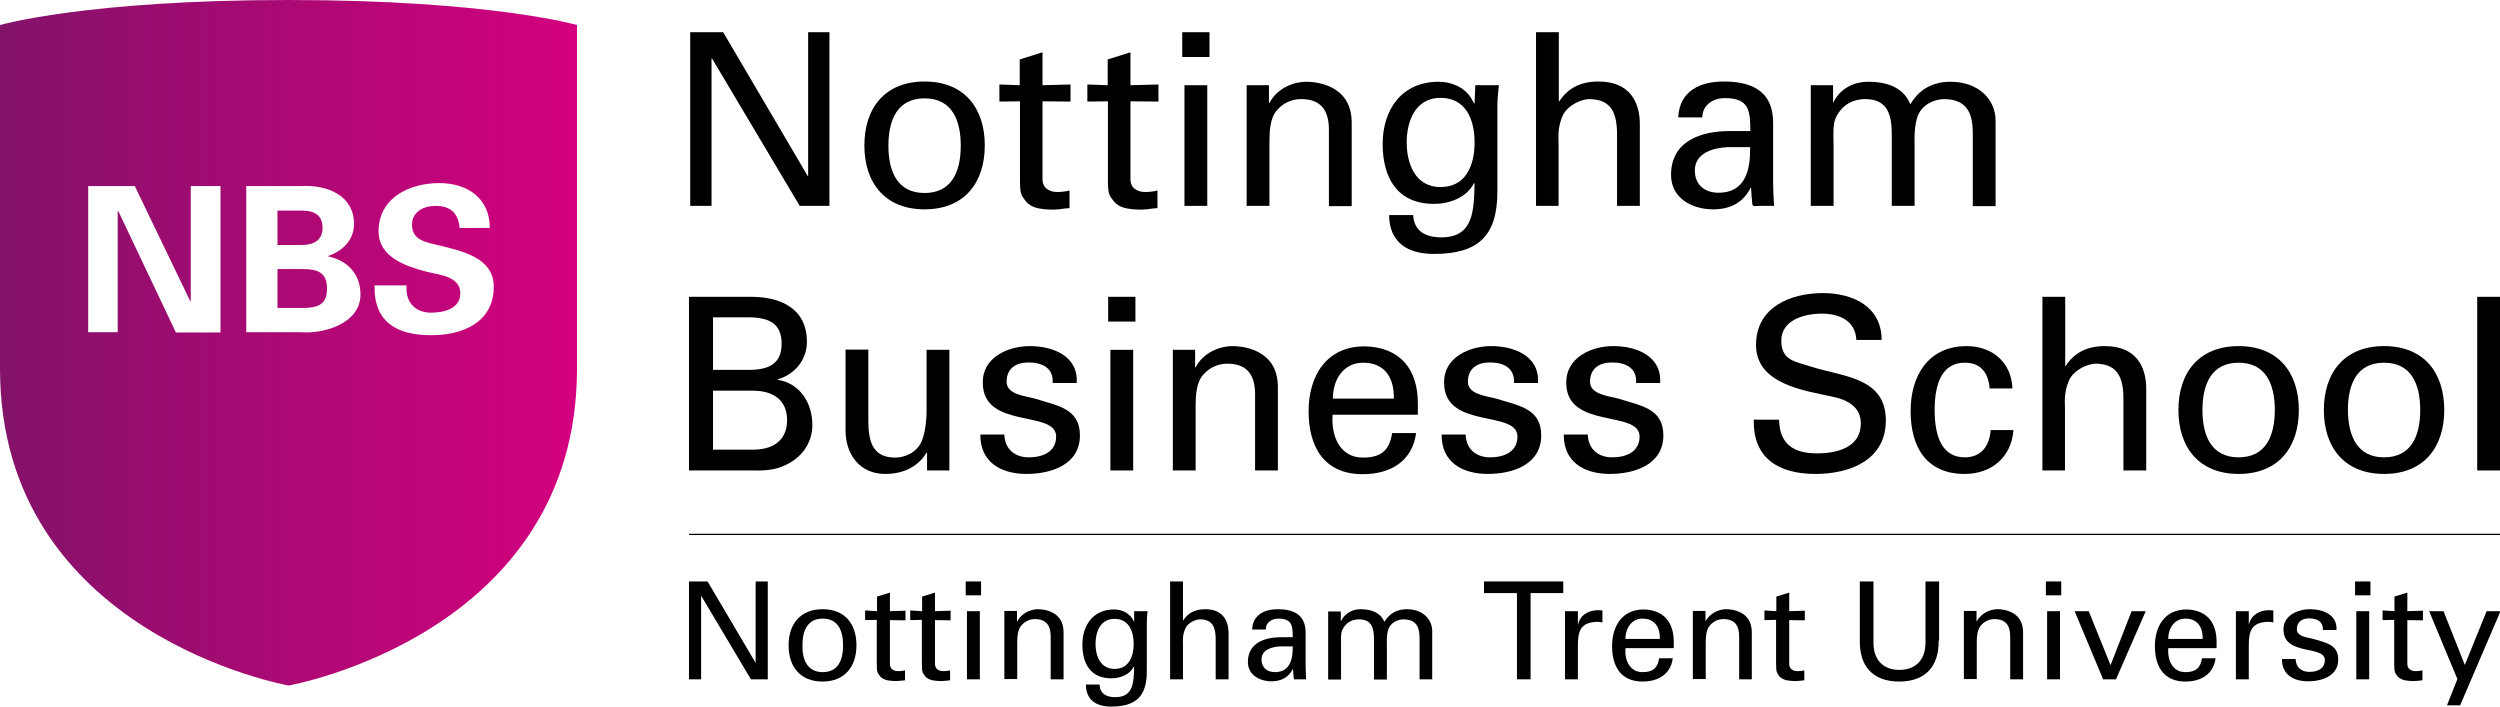 <?xml version="1.0" encoding="utf-8"?>
<!-- Generator: Adobe Illustrator 26.5.0, SVG Export Plug-In . SVG Version: 6.00 Build 0)  -->
<svg version="1.1" id="Layer_1" xmlns="http://www.w3.org/2000/svg" xmlns:xlink="http://www.w3.org/1999/xlink" x="0px" y="0px"
	 viewBox="0 0 1009.1 285.2" style="enable-background:new 0 0 1009.1 285.2;" xml:space="preserve">
<style type="text/css">
	.st0{fill:url(#SVGID_1_);}
	.st1{stroke:#000000;stroke-width:0.5;stroke-miterlimit:10;}
</style>
<linearGradient id="SVGID_1_" gradientUnits="userSpaceOnUse" x1="0" y1="138.34" x2="232.878" y2="138.34">
	<stop  offset="0" style="stop-color:#831269"/>
	<stop  offset="1" style="stop-color:#D4007F"/>
</linearGradient>
<path class="st0" d="M132,116.5c0,6.8-4.1,7.8-10.1,7.8H112v-15.7h9.9C127.9,108.6,132,109.7,132,116.5z M130.2,91.9
	c0-4.7-2.9-6.9-8.3-6.9H112v13.9h9.9C127.2,98.8,130.2,96.6,130.2,91.9z M232.9,10.1c0,0,0,76.2,0,138.7
	c0,107.4-116.4,127.9-116.4,127.9S0,256.2,0,148.8C0,86.3,0,10.1,0,10.1S34.8,0,116.4,0C197.9,0,232.9,10.1,232.9,10.1z M88.9,75.1
	H77v46.3l-0.2,0.2L54.4,75.1H35.6v59h11.9V85.3l0.2-0.2l23.3,49.1h18V75.1z M145.5,118.9c0-8.7-5.6-13.8-13-15.4v-0.2
	c5.9-2,10.4-6.5,10.4-12.9c0-11.5-10.8-15.9-21.3-15.3H99.4v59h22.3C130.7,134.8,145.5,130.6,145.5,118.9z M199.3,115.7
	c0-11.9-13.2-14.4-22.2-16.7c-5.1-1.2-10.8-2-10.8-8.3c0-5.2,4.7-7.6,9.4-7.6c6.1,0,9.3,2.9,9.8,8.9h12.2c0-11.9-8.9-18.1-20.4-18.1
	c-12.1,0-24.5,6-24.5,19.5c0,10.5,11.3,14.2,19.5,16.3c5.1,1.3,13.5,1.8,13.5,8.7c0,6.3-6.7,7.8-11.8,7.8c-6.6,0-10.4-4.4-9.9-11
	h-12.9c-0.4,14.9,9.2,20.1,22.6,20.1C186.5,135.4,199.3,130.3,199.3,115.7z"/>
<g>
	<path d="M334.8,13v70.1h-12l-35.4-59.5h-0.2v59.5h-8.6V13h13.3L326,71h0.2V13H334.8z"/>
	<path d="M397.5,58.7c0,15.1-8.3,25.8-24.3,25.8c-16,0-24.3-10.7-24.3-25.8c0-15.1,8.3-25.8,24.3-25.8
		C389.2,32.9,397.5,43.6,397.5,58.7z M373.2,77.9c11,0,14.6-8.7,14.6-19.1s-3.6-19.1-14.6-19.1c-11,0-14.6,8.7-14.6,19.1
		S362.2,77.9,373.2,77.9z"/>
	<path d="M411.6,34.4V24l9.2-2.9v13.3l11.3-0.3V41l-11.3-0.1v31.5c0,3.5,2.7,5.1,6,5.1c1.5,0,3.4-0.2,4.9-0.6V84
		c-2.1,0.1-4.2,0.6-6.3,0.6c-2.2,0-4-0.1-6.2-0.5c-1.5-0.3-3.9-1.1-5.4-3.2c-1.7-2.3-2.1-2.5-2.1-9v-31l-8.3,0.1v-6.9L411.6,34.4z"
		/>
	<path d="M447.1,34.4V24l9.2-2.9v13.3l11.3-0.3V41l-11.3-0.1v31.5c0,3.5,2.7,5.1,6,5.1c1.5,0,3.4-0.2,4.9-0.6V84
		c-2.1,0.1-4.2,0.6-6.3,0.6c-2.2,0-4-0.1-6.2-0.5c-1.5-0.3-3.9-1.1-5.4-3.2c-1.7-2.3-2.1-2.5-2.1-9v-31l-8.3,0.1v-6.9L447.1,34.4z"
		/>
	<path d="M477.2,13h11v10h-11V13z M478.1,83.1V34.4h9.2v48.7H478.1z"/>
	<path d="M512.2,41.6h0.2c3.1-6.1,9.9-8.6,14.8-8.6c3.4,0,18.4,0.9,18.4,16.5v33.7h-9.2V52.4c0-8.1-3.4-12.4-11.2-12.4
		c0,0-5-0.3-8.9,3.6c-1.4,1.4-3.9,3.5-3.9,13v26.5h-9.2V34.4h9V41.6z"/>
	<path d="M595.5,34.4h9.5c-0.3,2.9-0.6,5.8-0.6,8.7v34.3c0,17.9-7.8,25.1-25.6,25.1c-10.5,0-18-4.5-18.1-15.7h9.7
		c0.4,6.5,4.9,9,11.4,9c13.1,0,13.1-10.9,13.4-21.8h-0.3c-2.9,5.8-10,8.3-16,8.3c-14.9,0-20.8-10.5-20.8-24.2
		c0-14.1,7.9-25.1,22.6-25.1c4.8,0,10,1.9,13,6.4c0.2,0.2,1.5,3,1.5,2.3L595.5,34.4z M581.5,75.5c10,0,13.7-8.5,13.7-18
		s-3.7-18-13.7-18c-10.8,0-13.7,10.3-13.7,18S570.7,75.5,581.5,75.5z"/>
	<path d="M620,83.1V13h9.2v27.9h0.2c3.5-5.4,8.7-8,15.8-8c12.7,0,16.7,8.4,16.7,17.2v33h-9.2V54.3c0-8.5-2.2-14.1-10.9-14.3
		c-3.7-0.1-9.3,2.7-11.1,6.8c-2.1,5-1.6,8.5-1.6,11.3v25H620z"/>
	<path d="M706.5,53c0-8.4-0.5-13.4-10.3-13.4c-4.7,0-9,2.7-9.1,7.8h-9.7c0.5-10.7,8.8-14.5,18.4-14.5c10,0,19.9,3,19.9,16.6v23.3
		c0,2.1,0.1,6.2,0.4,10.3h-6.2c-0.9,0-2.5,0.5-2.6-0.7c-0.2-2.2-0.4-4.4-0.5-6.6h-0.2c-3,6.1-8.4,8.7-15.1,8.7
		c-8.4,0-17-4.4-17-13.9c0-13.7,12.1-17.7,23.7-17.7H706.5z M697.2,59.4c-5.6,0.3-13.1,2.3-13.1,9.4c0,6,4.2,9,9.6,9
		c10.9,0,12.9-9.4,12.7-18.4H697.2z"/>
	<path d="M739.8,41.4h0.2c2.9-6.1,8.9-8.4,13.9-8.4c9.2,0,14.7,3.1,17.2,9.1c3.5-6,9-9.1,16.2-9.1c11.3,0,18.2,7.1,18.2,15.8v34.4
		h-9.2V54.3c0-6.7-1-14.3-11.7-14.3c-2.8,0-9,1.6-10.8,7.6c-1.3,4.5-1,9.3-1,10.5v25h-9.2V54.3c0-8.4-1.9-14.3-10.8-14.3
		c-3.8,0-9.2,1.5-12,8c-1.1,2.5-0.7,8.9-0.7,10.1v25h-9.2V34.4h9V41.4z"/>
	<path d="M278.1,189.9v-70.1h25c12,0,22.6,4.7,22.6,18.2c0,7.3-5,13.2-11.8,15.1v0.2c9,1.4,14,9.4,14,18.2c0,8.2-5.3,14.3-12.7,17
		c-3.6,1.4-7.9,1.5-12,1.4H278.1z M287.8,149.3h12c9.2,0.3,15.7-1.4,15.7-10.6c0-9.2-6.5-10.9-15.7-10.6h-12V149.3z M287.8,181.5
		H304c7.5,0,13.7-3.3,13.7-11.9c0-8.6-6.2-11.9-13.7-11.9h-16.2V181.5z"/>
	<path d="M374,141.2h9.2v48.7h-9v-7.2H374c-3.7,6.1-9.9,8.6-16.7,8.6c-10.2,0-16-7.8-16-17.6v-32.6h9.2V170
		c0,8.4,1.9,14.7,10.8,14.7c3.8,0,8.9-1.9,10.9-7c1.7-4.6,1.8-10.3,1.8-11.5V141.2z"/>
	<path d="M415.7,139.7c9.2,0,19.6,3.9,18.9,14.9h-9.7c0.4-6.2-4.4-8.3-9.7-8.3c-5,0-8.9,2.3-8.9,7.8c0,5.4,8.3,5.8,11.8,6.9
		c8.3,2.7,17.8,3.7,17.8,14.7c0,11.9-11.6,15.6-21.6,15.6c-10.2,0-18.7-4.7-18.6-15.9h9.7c0.2,6,4.3,9.2,9.9,9.2
		c5.4,0,11-2.1,11-8.4c0-10.9-29.6-2.7-29.6-21.7C396.5,144.3,406.8,139.7,415.7,139.7z"/>
	<path d="M447.3,119.8h11v10h-11V119.8z M448.2,189.9v-48.7h9.2v48.7H448.2z"/>
	<path d="M482.4,148.3h0.2c3.1-6.1,9.9-8.6,14.8-8.6c3.4,0,18.4,0.9,18.4,16.5v33.7h-9.2v-30.7c0-8.1-3.4-12.4-11.2-12.4
		c0,0-5-0.3-8.9,3.6c-1.4,1.4-3.9,3.5-3.9,13v26.5h-9.2v-48.7h9V148.3z"/>
	<path d="M537.9,167.3c-0.7,8.5,2.8,17.4,12.2,17.4c7.2,0,10.8-2.8,11.8-9.9h9.7c-1.5,11.1-10,16.6-21.6,16.6
		c-15.6,0-21.8-11.1-21.8-25.4c0-14.3,7.2-26.2,22.6-26.2c14.6,0.3,21.5,9.5,21.5,23v4.6H537.9z M562.6,160.9
		c0.2-8.2-3.5-14.5-12.4-14.5c-7.7,0-12.2,6.5-12.2,14.5H562.6z"/>
	<path d="M601.9,139.7c9.2,0,19.6,3.9,18.9,14.9h-9.7c0.4-6.2-4.4-8.3-9.7-8.3c-5,0-8.9,2.3-8.9,7.8c0,5.4,8.3,5.8,11.8,6.9
		c8.3,2.7,17.8,3.7,17.8,14.7c0,11.9-11.6,15.6-21.6,15.6c-10.2,0-18.7-4.7-18.6-15.9h9.7c0.2,6,4.3,9.2,9.9,9.2
		c5.4,0,11-2.1,11-8.4c0-10.9-29.6-2.7-29.6-21.7C582.7,144.3,593,139.7,601.9,139.7z"/>
	<path d="M651.2,139.7c9.2,0,19.6,3.9,18.9,14.9h-9.7c0.4-6.2-4.4-8.3-9.7-8.3c-5,0-8.9,2.3-8.9,7.8c0,5.4,8.3,5.8,11.8,6.9
		c8.3,2.7,17.8,3.7,17.8,14.7c0,11.9-11.7,15.6-21.6,15.6c-10.2,0-18.7-4.7-18.6-15.9h9.7c0.2,6,4.3,9.2,9.9,9.2
		c5.4,0,11-2.1,11-8.4c0-10.9-29.6-2.7-29.6-21.7C632.1,144.3,642.3,139.7,651.2,139.7z"/>
	<path d="M718.1,169.4c0.2,9.9,5.9,13.6,15.3,13.6c8,0,17.7-2.3,17.7-12.1c0-6.8-5.6-9.6-11.5-10.8c-11.6-2.5-30.8-5.1-30.8-20.9
		c0-15.2,13.9-20.9,27-20.9c11.9,0,23.7,5.3,23.7,18.9h-10.2c-0.4-7.9-7-10.6-14-10.6c-6.9,0-16.3,2.5-16.3,10.9
		c0,8,5.6,8.4,11.7,10.4c12.9,4.2,30.5,4.2,30.5,21.8c0,15.9-14.3,21.6-28.4,21.6c-14.7,0-25.3-6.2-24.9-21.9H718.1z"/>
	<path d="M803.1,156.8c-0.5-6.1-3.4-10.4-10-10.4c-8.8,0-12.2,7.7-12.2,19.1c0,11.5,3.4,19.1,12.2,19.1c6.1,0,9.9-4,10.4-11h9.2
		c-0.8,11-8.9,17.7-19.7,17.7c-15.6,0-21.8-11.1-21.8-25.4c0-14.3,7.2-26.2,22.6-26.2c10.3,0,18.1,6.5,18.5,17.1H803.1z"/>
	<path d="M824.4,189.9v-70.1h9.2v27.9h0.2c3.5-5.4,8.7-8,15.8-8c12.7,0,16.7,8.4,16.7,17.2v33h-9.2v-28.8c0-8.5-2.2-14.1-10.9-14.3
		c-3.7-0.1-9.3,2.7-11.1,6.8c-2.1,5-1.6,8.5-1.6,11.3v25H824.4z"/>
	<path d="M927.9,165.5c0,15.1-8.3,25.8-24.3,25.8c-16,0-24.3-10.7-24.3-25.8c0-15.1,8.3-25.8,24.3-25.8
		C919.6,139.7,927.9,150.4,927.9,165.5z M903.6,184.6c11,0,14.6-8.7,14.6-19.1c0-10.4-3.6-19.1-14.6-19.1s-14.6,8.7-14.6,19.1
		C889,175.9,892.6,184.6,903.6,184.6z"/>
	<path d="M986.6,165.5c0,15.1-8.3,25.8-24.3,25.8c-16,0-24.3-10.7-24.3-25.8c0-15.1,8.3-25.8,24.3-25.8
		C978.4,139.7,986.6,150.4,986.6,165.5z M962.3,184.6c11,0,14.6-8.7,14.6-19.1c0-10.4-3.6-19.1-14.6-19.1s-14.6,8.7-14.6,19.1
		C947.8,175.9,951.4,184.6,962.3,184.6z"/>
	<path d="M999.9,189.9v-70.1h9.2v70.1H999.9z"/>
</g>
<g>
	<path d="M309.9,234.7v39.5h-6.8l-20-33.6H283v33.6h-4.9v-39.5h7.5l19.3,32.7h0.1v-32.7H309.9z"/>
	<path d="M345.7,260.5c0,8.5-4.7,14.6-13.7,14.6c-9,0-13.7-6-13.7-14.6c0-8.5,4.7-14.6,13.7-14.6
		C341.1,245.9,345.7,251.9,345.7,260.5z M332.1,271.3c6.2,0,8.2-4.9,8.2-10.8c0-5.9-2-10.8-8.2-10.8s-8.2,4.9-8.2,10.8
		C323.8,266.3,325.9,271.3,332.1,271.3z"/>
	<path d="M354,246.7v-5.9l5.2-1.6v7.5l6.3-0.2v3.9l-6.3-0.1v17.7c0,2,1.5,2.9,3.4,2.9c0.8,0,1.9-0.1,2.7-0.3v4
		c-1.2,0.1-2.4,0.3-3.6,0.3c-1.3,0-2.2-0.1-3.5-0.3c-0.8-0.2-2.2-0.6-3.1-1.8c-0.9-1.3-1.2-1.4-1.2-5.1v-17.5l-4.7,0.1v-3.9
		L354,246.7z"/>
	<path d="M372.2,246.7v-5.9l5.2-1.6v7.5l6.3-0.2v3.9l-6.3-0.1v17.7c0,2,1.5,2.9,3.4,2.9c0.8,0,1.9-0.1,2.7-0.3v4
		c-1.2,0.1-2.4,0.3-3.6,0.3c-1.3,0-2.2-0.1-3.5-0.3c-0.8-0.2-2.2-0.6-3.1-1.8c-0.9-1.3-1.2-1.4-1.2-5.1v-17.5l-4.7,0.1v-3.9
		L372.2,246.7z"/>
	<path d="M389.8,234.7h6.2v5.6h-6.2V234.7z M390.3,274.2v-27.5h5.2v27.5H390.3z"/>
	<path d="M410.5,250.8h0.1c1.8-3.4,5.6-4.9,8.3-4.9c1.9,0,10.4,0.5,10.4,9.3v19h-5.2v-17.3c0-4.5-1.9-7-6.3-7c0,0-2.8-0.2-5,2
		c-0.8,0.8-2.2,2-2.2,7.3v14.9h-5.2v-27.5h5.1V250.8z"/>
	<path d="M457.8,246.7h5.4c-0.2,1.6-0.3,3.3-0.3,4.9V271c0,10.1-4.4,14.2-14.4,14.2c-5.9,0-10.1-2.5-10.2-8.9h5.5
		c0.2,3.7,2.7,5.1,6.4,5.1c7.4,0,7.4-6.1,7.6-12.3h-0.2c-1.6,3.3-5.6,4.7-9,4.7c-8.4,0-11.7-5.9-11.7-13.6c0-7.9,4.4-14.2,12.8-14.2
		c2.7,0,5.6,1.1,7.3,3.6c0.1,0.1,0.8,1.7,0.8,1.3L457.8,246.7z M449.9,270c5.6,0,7.7-4.8,7.7-10.1c0-5.3-2.1-10.1-7.7-10.1
		c-6.1,0-7.7,5.8-7.7,10.1C442.2,264.2,443.8,270,449.9,270z"/>
	<path d="M472.3,274.2v-39.5h5.2v15.7h0.1c2-3.1,4.9-4.5,8.9-4.5c7.2,0,9.4,4.8,9.4,9.7v18.6h-5.2V258c0-4.8-1.3-7.9-6.1-8
		c-2.1-0.1-5.3,1.5-6.2,3.8c-1.2,2.8-0.9,4.8-0.9,6.3v14.1H472.3z"/>
	<path d="M521.8,257.3c0-4.8-0.3-7.6-5.8-7.6c-2.6,0-5.1,1.5-5.1,4.4h-5.5c0.3-6,5-8.2,10.4-8.2c5.6,0,11.2,1.7,11.2,9.4v13.1
		c0,1.2,0.1,3.5,0.2,5.8h-3.5c-0.5,0-1.4,0.3-1.5-0.4c-0.1-1.3-0.2-2.5-0.3-3.7h-0.1c-1.7,3.4-4.8,4.9-8.5,4.9
		c-4.8,0-9.6-2.5-9.6-7.8c0-7.7,6.8-10,13.4-10H521.8z M516.6,260.9c-3.2,0.2-7.4,1.3-7.4,5.3c0,3.4,2.4,5.1,5.4,5.1
		c6.1,0,7.3-5.3,7.2-10.4H516.6z"/>
	<path d="M541.2,250.7h0.1c1.6-3.4,5-4.8,7.8-4.8c5.2,0,8.3,1.8,9.7,5.1c2-3.4,5.1-5.1,9.1-5.1c6.3,0,10.2,4,10.2,8.9v19.4H573V258
		c0-3.8-0.5-8-6.6-8c-1.6,0-5.1,0.9-6.1,4.3c-0.7,2.5-0.5,5.3-0.5,5.9v14.1h-5.2V258c0-4.8-1.1-8-6.1-8c-2.1,0-5.2,0.8-6.8,4.5
		c-0.6,1.4-0.4,5-0.4,5.7v14.1h-5.2v-27.5h5.1V250.7z"/>
	<path d="M612.2,239.4h-13.2v-4.7h32v4.7h-13.2v34.8h-5.5V239.4z"/>
	<path d="M636.9,274.2h-5.2v-27.5h5.2v5.3h0.1c0.8-3.8,4.3-5.7,8-5.7c0.7,0,1.2,0.1,1.8,0.1v4.9c-0.7-0.3-1.5-0.3-2.2-0.3
		c-6.6,0.2-7.7,3.7-7.7,9.5V274.2z"/>
	<path d="M656.1,261.5c-0.4,4.8,1.6,9.8,6.9,9.8c4.1,0,6.1-1.6,6.7-5.6h5.5c-0.8,6.2-5.6,9.4-12.2,9.4c-8.8,0-12.3-6.2-12.3-14.3
		c0-8,4-14.8,12.8-14.8c8.2,0.2,12.1,5.4,12.1,13v2.6H656.1z M670,257.9c0.1-4.6-2-8.2-7-8.2c-4.3,0-6.9,3.7-6.9,8.2H670z"/>
	<path d="M688.3,250.8h0.1c1.8-3.4,5.6-4.9,8.3-4.9c1.9,0,10.4,0.5,10.4,9.3v19H702v-17.3c0-4.5-1.9-7-6.3-7c0,0-2.8-0.2-5,2
		c-0.8,0.8-2.2,2-2.2,7.3v14.9h-5.2v-27.5h5.1V250.8z"/>
	<path d="M717,246.7v-5.9l5.2-1.6v7.5l6.3-0.2v3.9l-6.3-0.1v17.7c0,2,1.5,2.9,3.4,2.9c0.8,0,1.9-0.1,2.7-0.3v4
		c-1.2,0.1-2.4,0.3-3.6,0.3c-1.3,0-2.2-0.1-3.5-0.3c-0.8-0.2-2.2-0.6-3.1-1.8c-0.9-1.3-1.2-1.4-1.2-5.1v-17.5l-4.7,0.1v-3.9
		L717,246.7z"/>
	<path d="M782.5,258.6c0.2,10.2-5.2,16.5-15.9,16.5c-10.7,0-16.1-6.3-15.9-16.5v-23.9h5.5v25.2c0.2,6.8,4.2,10.5,10.5,10.5
		c6.2,0,10.3-3.7,10.5-10.5v-25.2h5.5V258.6z"/>
	<path d="M797.8,250.8h0.1c1.8-3.4,5.6-4.9,8.3-4.9c1.9,0,10.4,0.5,10.4,9.3v19h-5.2v-17.3c0-4.5-1.9-7-6.3-7c0,0-2.8-0.2-5,2
		c-0.8,0.8-2.2,2-2.2,7.3v14.9h-5.2v-27.5h5.1V250.8z"/>
	<path d="M825.8,234.7h6.2v5.6h-6.2V234.7z M826.3,274.2v-27.5h5.2v27.5H826.3z"/>
	<path d="M848.9,274.2l-11.5-27.5h5.7l8.8,21.8l8.5-21.8h5.7l-12,27.5H848.9z"/>
	<path d="M875.2,261.5c-0.4,4.8,1.6,9.8,6.9,9.8c4.1,0,6.1-1.6,6.7-5.6h5.5c-0.8,6.2-5.6,9.4-12.2,9.4c-8.8,0-12.3-6.2-12.3-14.3
		c0-8,4-14.8,12.8-14.8c8.2,0.2,12.1,5.4,12.1,13v2.6H875.2z M889.1,257.9c0.1-4.6-2-8.2-7-8.2c-4.3,0-6.9,3.7-6.9,8.2H889.1z"/>
	<path d="M907.7,274.2h-5.2v-27.5h5.2v5.3h0.1c0.8-3.8,4.3-5.7,8-5.7c0.7,0,1.2,0.1,1.8,0.1v4.9c-0.7-0.3-1.5-0.3-2.2-0.3
		c-6.6,0.2-7.7,3.7-7.7,9.5V274.2z"/>
	<path d="M932.4,245.9c5.2,0,11.1,2.2,10.7,8.4h-5.5c0.2-3.5-2.5-4.7-5.5-4.7c-2.8,0-5,1.3-5,4.4c0,3.1,4.7,3.3,6.7,3.9
		c4.7,1.5,10,2.1,10,8.3c0,6.7-6.6,8.8-12.2,8.8c-5.7,0-10.6-2.6-10.5-9h5.5c0.1,3.4,2.4,5.2,5.6,5.2c3.1,0,6.2-1.2,6.2-4.8
		c0-6.1-16.7-1.5-16.7-12.3C921.6,248.5,927.4,245.9,932.4,245.9z"/>
	<path d="M950.6,234.7h6.2v5.6h-6.2V234.7z M951.1,274.2v-27.5h5.2v27.5H951.1z"/>
	<path d="M966.5,246.7v-5.9l5.2-1.6v7.5l6.3-0.2v3.9l-6.3-0.1v17.7c0,2,1.5,2.9,3.4,2.9c0.8,0,1.9-0.1,2.7-0.3v4
		c-1.2,0.1-2.4,0.3-3.6,0.3c-1.3,0-2.2-0.1-3.5-0.3c-0.8-0.2-2.2-0.6-3.1-1.8c-0.9-1.3-1.2-1.4-1.2-5.1v-17.5l-4.7,0.1v-3.9
		L966.5,246.7z"/>
	<path d="M993,284.7h-5.3l4.2-10.6l-11.4-27.4h5.8l8.6,21.7l8.8-21.7h5.6L993,284.7z"/>
</g>
<line class="st1" x1="278.1" y1="215.7" x2="1009.1" y2="215.7"/>
</svg>
